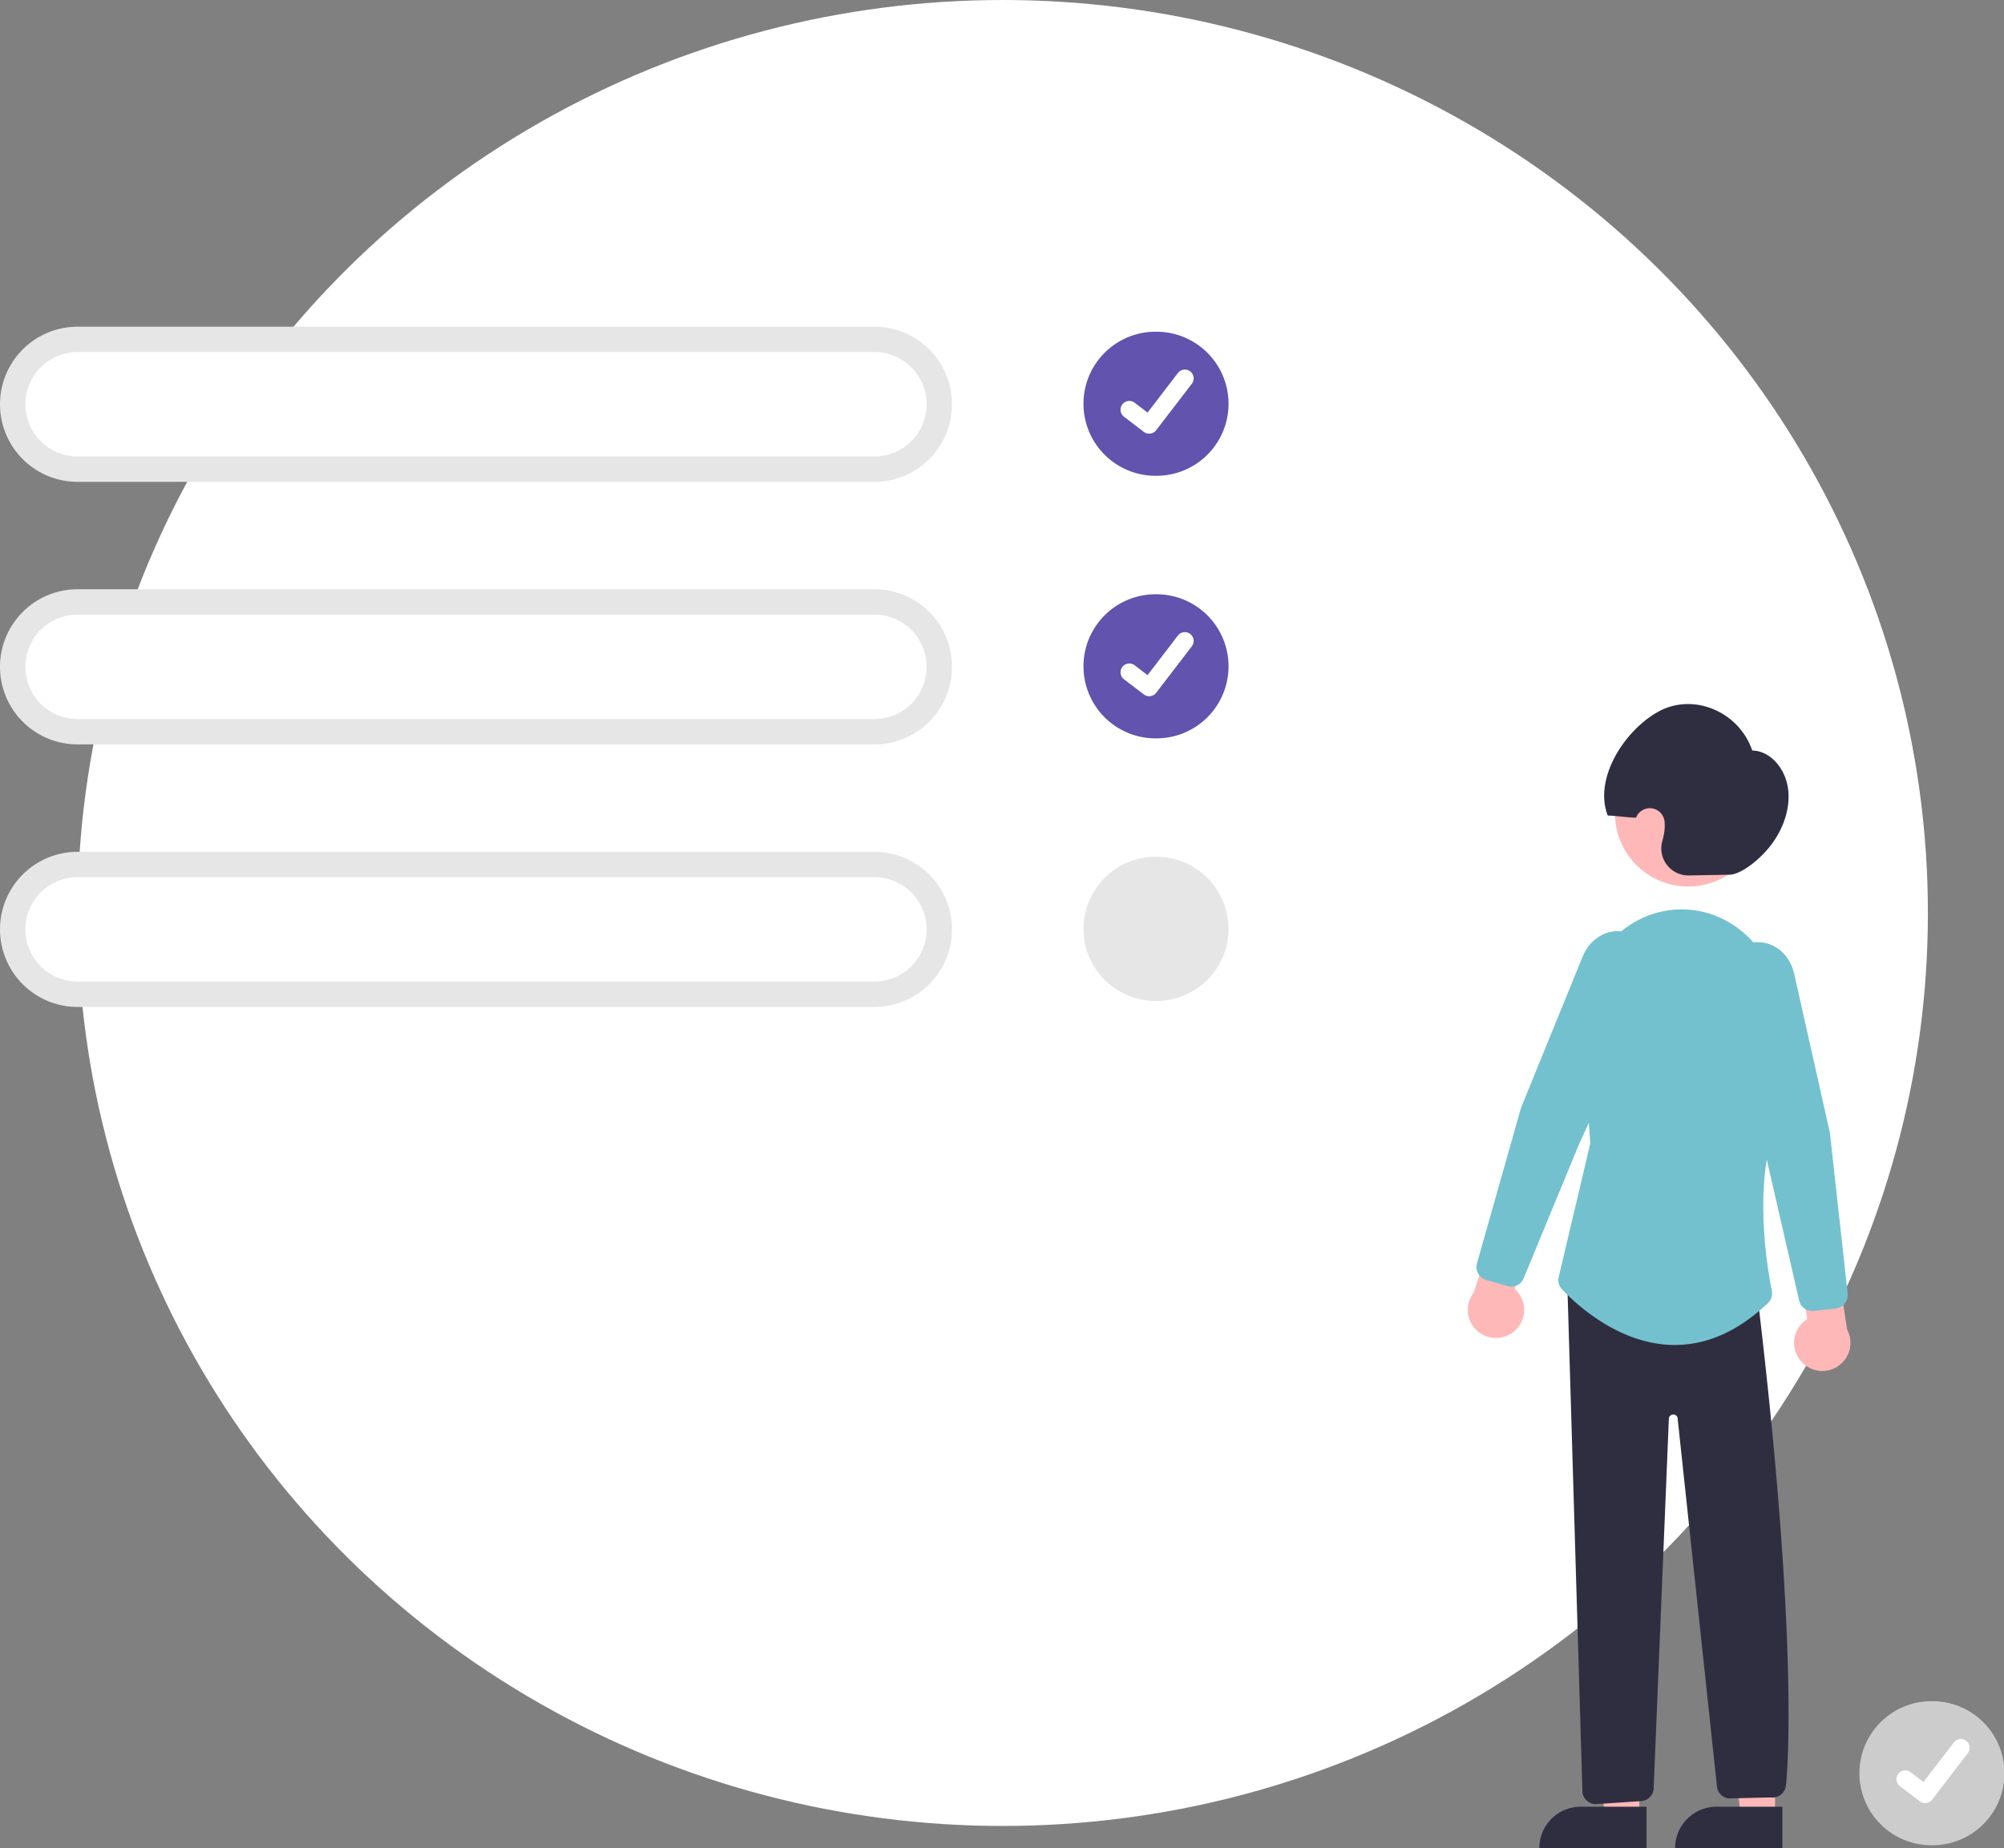<svg xmlns="http://www.w3.org/2000/svg" width="671.5" height="619.43" viewBox="0 0 671.5 619.43">
    <rect x="0" y="0" width="671.5" height="619.43" fill="#808080" stroke="none"/>
    <g id="illustration" transform="translate(-1082 -196)">
      <ellipse id="Ellipse_10" data-name="Ellipse 10" cx="310" cy="306" rx="310" ry="306" transform="translate(1108 196)" fill="#fff"/>
      <g id="undraw_Accept_request_re_d81h" transform="translate(1082 305.5)">
        <path id="Path_1" data-name="Path 1" d="M903.287,655.431a24.146,24.146,0,1,0,0,48.291h0a24.146,24.146,0,1,0,0-48.291Z" transform="translate(-255.933 -194.75)" fill="#ccc"/>
        <path id="Path_395" data-name="Path 395" d="M901,689.6a2.93,2.93,0,0,1-1.763-.586L899.2,689l-6.64-5.079a2.951,2.951,0,0,1,3.591-4.684l4.3,3.3,10.163-13.259a2.95,2.95,0,0,1,4.135-.546h0l-.063.088.065-.088a2.953,2.953,0,0,1,.546,4.136L903.346,688.45A2.952,2.952,0,0,1,901,689.6Z" transform="translate(-255.933 -194.75)" fill="#fff"/>
        <path id="Path_2" data-name="Path 2" d="M594.783,499.316H583.351l-5.436-44.1,16.872,0Z" fill="#ffb8b8"/>
        <path id="Path_3" data-name="Path 3" d="M575.185,496.048h22.048V509.93H561.3a13.882,13.882,0,0,1,13.882-13.882Z" fill="#2f2e41"/>
        <path id="Path_4" data-name="Path 4" d="M549.283,499.316H537.851l-5.436-44.1,16.872,0Z" fill="#ffb8b8"/>
        <path id="Path_5" data-name="Path 5" d="M529.685,496.048h22.048V509.93H515.8a13.882,13.882,0,0,1,13.882-13.882Z" fill="#2f2e41"/>
        <path id="Path_6" data-name="Path 6" d="M859.523,541.616a9.377,9.377,0,0,1,1.976-14.242l-3.541-21.133,12.318-5.284,4.581,29.915a9.428,9.428,0,0,1-15.334,10.745Z" transform="translate(-255.933 -194.75)" fill="#ffb8b8"/>
        <path id="Path_7" data-name="Path 7" d="M763.085,531.63a9.377,9.377,0,0,0,.4-14.373L770.472,497,759.2,489.753l-9.46,28.747a9.428,9.428,0,0,0,13.349,13.13Z" transform="translate(-255.933 -194.75)" fill="#ffb8b8"/>
        <circle id="Ellipse_11" data-name="Ellipse 11" cx="24.561" cy="24.561" r="24.561" transform="translate(541.141 138.519)" fill="#ffb8b8"/>
        <path id="Path_8" data-name="Path 8" d="M762.326,516.474a4.5,4.5,0,0,1-1.245-.176l-7.159-2.055a4.508,4.508,0,0,1-3.088-5.551l14.774-52.162,20.6-50.575c2.049-5.028,6.329-8.325,11.17-8.605a11.447,11.447,0,0,1,10.778,6.277h0a15.621,15.621,0,0,1,.357,13.771L785.1,468.607,766.481,513.69A4.5,4.5,0,0,1,762.326,516.474Z" transform="translate(-255.933 -194.75)" fill="#73c1ce"/>
        <path id="Path_9" data-name="Path 9" d="M835.5,378.427l-13.647.243a9.074,9.074,0,0,1-8.9-11.59,21.122,21.122,0,0,0,.656-3.013,15.228,15.228,0,0,0,.09-3.354,4.952,4.952,0,0,0-9.554-1.408h0c-2.295.033-7.183-.715-9.478-.683-4.872-12.49,5.745-28.833,17.174-34.972,11.651-6.258,26.775.109,31.241,13.152,6.2.111,11.235,6.225,12.033,13.106s-2.032,14.067-6.363,19.342S838.734,378.369,835.5,378.427Z" transform="translate(-255.933 -194.75)" fill="#2f2e41"/>
        <path id="Path_10" data-name="Path 10" d="M790.637,689.949a4.514,4.514,0,0,1-4.461-4.01L781.112,515.7l63.787,4.541.049.41c14.415,120.663,9.487,162.432,9.436,162.839a4.5,4.5,0,0,1-5.075,4.2l-14.1.338a4.5,4.5,0,0,1-3.989-4.3l-13.171-123.3a1.406,1.406,0,0,0-1.466-1.056,1.463,1.463,0,0,0-1.439,1.177l-5.089,123.7a4.481,4.481,0,0,1-4.041,4.67l-14.932.993a4.467,4.467,0,0,1-.447.022Z" transform="translate(-255.933 -194.75)" fill="#2f2e41"/>
        <path id="Path_11" data-name="Path 11" d="M817.106,536.045c-.382,0-.762-.006-1.145-.018-18.342-.552-32.692-14.429-36.653-18.669a4.478,4.478,0,0,1-1.081-4.1L788.808,468.5,786,429.58a38.369,38.369,0,0,1,10.506-29.633,31.664,31.664,0,0,1,24.387-9.866c17.855.852,31.941,16.811,32.069,36.332.2,30.235-.693,32.312-.985,32.995-8.911,20.8-4.044,49.989-2.34,58.441a4.516,4.516,0,0,1-1.337,4.187C838.5,531.335,828.009,536.044,817.106,536.045Z" transform="translate(-255.933 -194.75)" fill="#73c1ce"/>
        <path id="Path_12" data-name="Path 12" d="M863.171,524.666a4.5,4.5,0,0,1-4.38-3.494l-10.917-47.557-14.631-54.357a15.621,15.621,0,0,1,2.627-13.522,11.455,11.455,0,0,1,11.666-4.41c4.729,1.076,8.405,5.035,9.595,10.333l11.955,53.229,5.962,53.941a4.509,4.509,0,0,1-3.963,4.965l-7.4.844A4.479,4.479,0,0,1,863.171,524.666Z" transform="translate(-255.933 -194.75)" fill="#73c1ce"/>
        <path id="Path_13" data-name="Path 13" d="M548.933,246.75h-267a26,26,0,0,1,0-52h267a26,26,0,0,1,0,52Z" transform="translate(-255.933 -194.75)" fill="#e6e6e6"/>
        <path id="Path_14" data-name="Path 14" d="M281.933,203.25a17.5,17.5,0,0,0,0,35h267a17.5,17.5,0,0,0,0-35Z" transform="translate(-255.933 -194.75)" fill="#fff"/>
        <path id="Path_15" data-name="Path 15" d="M643.287,196.431a24.146,24.146,0,1,0,0,48.291h0a24.146,24.146,0,1,0,0-48.291Z" transform="translate(-255.933 -194.75)" fill="#6153ae"/>
        <path id="Path_395-2" data-name="Path 395" d="M641,230.6a2.93,2.93,0,0,1-1.763-.586L639.2,230l-6.64-5.079a2.951,2.951,0,1,1,3.591-4.684l4.3,3.3,10.163-13.259a2.949,2.949,0,0,1,4.135-.546h0l-.063.088.065-.088a2.953,2.953,0,0,1,.546,4.136L643.346,229.45A2.951,2.951,0,0,1,641,230.6Z" transform="translate(-255.933 -194.75)" fill="#fff"/>
        <path id="Path_16" data-name="Path 16" d="M548.933,334.75h-267a26,26,0,0,1,0-52h267a26,26,0,0,1,0,52Z" transform="translate(-255.933 -194.75)" fill="#e6e6e6"/>
        <path id="Path_17" data-name="Path 17" d="M281.933,291.25a17.5,17.5,0,0,0,0,35h267a17.5,17.5,0,0,0,0-35Z" transform="translate(-255.933 -194.75)" fill="#fff"/>
        <path id="Path_18" data-name="Path 18" d="M643.287,284.431a24.146,24.146,0,1,0,0,48.291h0a24.146,24.146,0,1,0,0-48.291Z" transform="translate(-255.933 -194.75)" fill="#6153ae"/>
        <path id="Path_395-3" data-name="Path 395" d="M641,318.6a2.93,2.93,0,0,1-1.763-.586L639.2,318l-6.64-5.079a2.951,2.951,0,1,1,3.591-4.684l4.3,3.3,10.163-13.259a2.949,2.949,0,0,1,4.135-.546h0l-.063.088.065-.088a2.953,2.953,0,0,1,.546,4.136L643.346,317.45A2.951,2.951,0,0,1,641,318.6Z" transform="translate(-255.933 -194.75)" fill="#fff"/>
        <path id="Path_19" data-name="Path 19" d="M548.933,422.75h-267a26,26,0,1,1,0-52h267a26,26,0,0,1,0,52Z" transform="translate(-255.933 -194.75)" fill="#e6e6e6"/>
        <path id="Path_20" data-name="Path 20" d="M281.933,379.25a17.5,17.5,0,0,0,0,35h267a17.5,17.5,0,0,0,0-35Z" transform="translate(-255.933 -194.75)" fill="#fff"/>
        <path id="Path_21" data-name="Path 21" d="M643.287,372.431a24.146,24.146,0,1,0,0,48.291h0a24.146,24.146,0,1,0,0-48.291Z" transform="translate(-255.933 -194.75)" fill="#e6e6e6"/>
      </g>
    </g>
  </svg>
